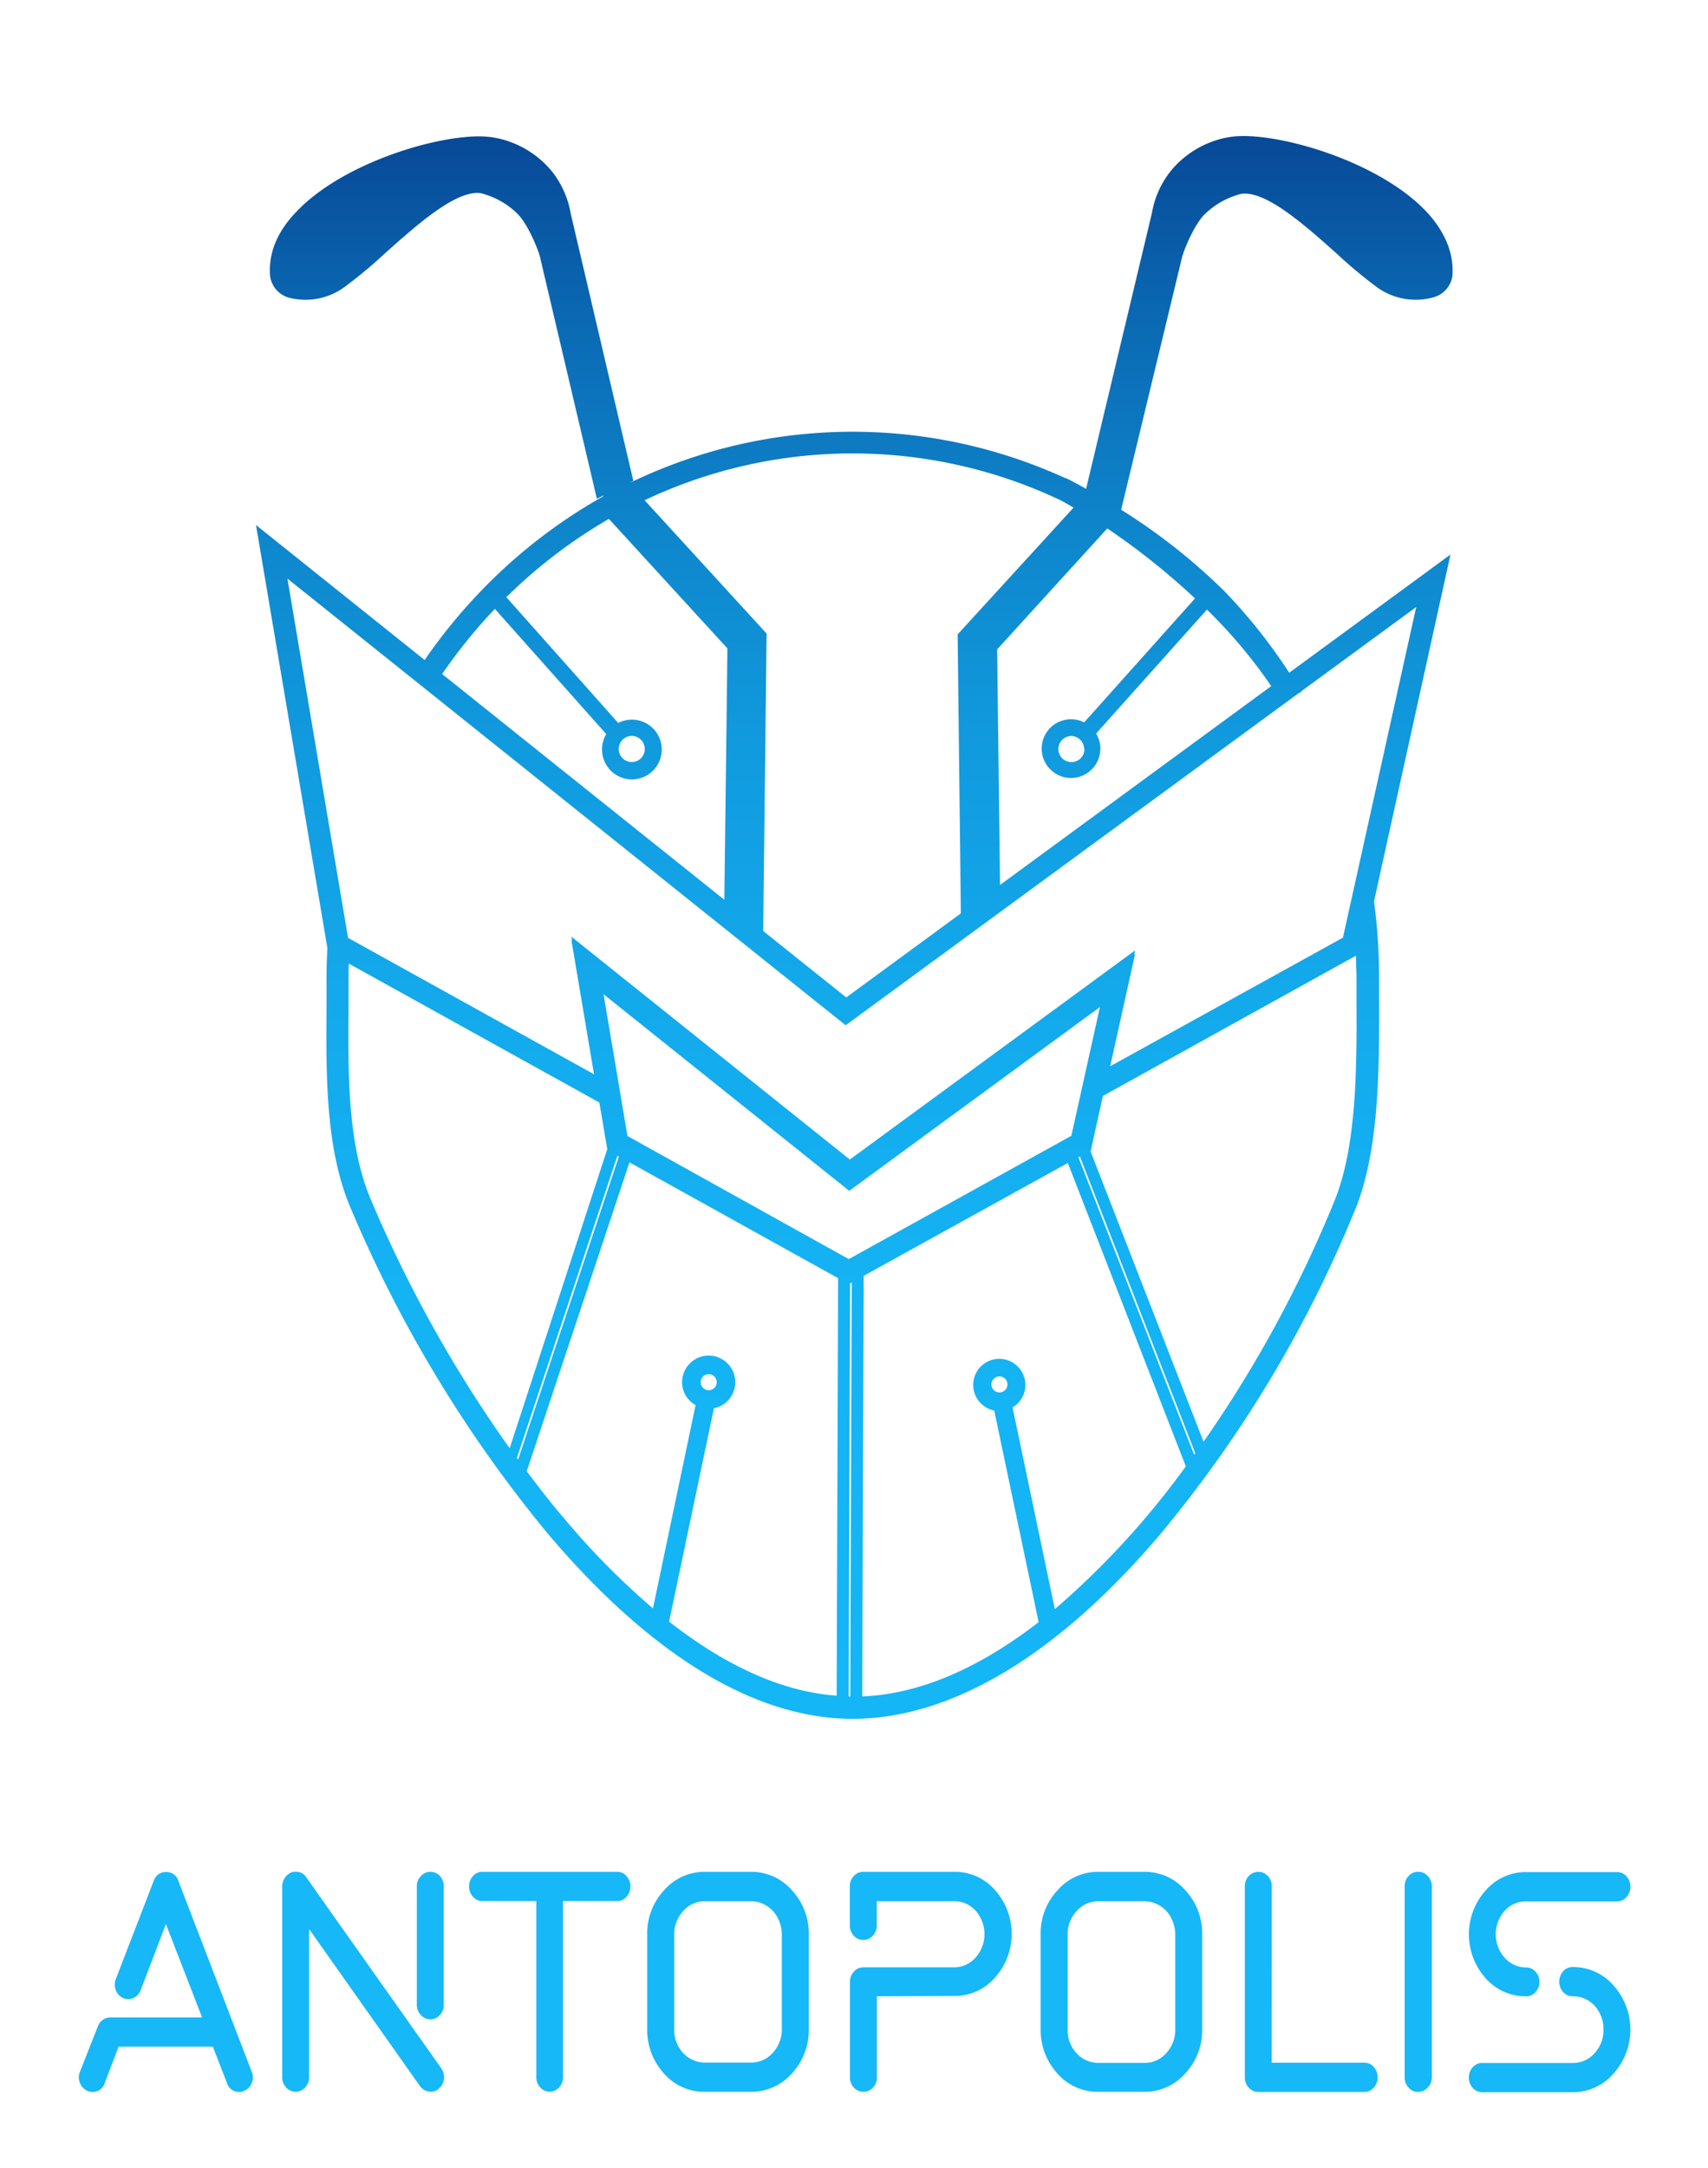 <svg id="Layer_1" data-name="Layer 1" xmlns="http://www.w3.org/2000/svg" xmlns:xlink="http://www.w3.org/1999/xlink" viewBox="0 0 262 332.33"><defs><style>.cls-1{fill:none;}.cls-2{fill:#16b8f8;}.cls-3{fill:url(#linear-gradient);}</style><linearGradient id="linear-gradient" x1="131.1" y1="20.76" x2="131.1" y2="263.47" gradientUnits="userSpaceOnUse"><stop offset="0" stop-color="#074997"/><stop offset="0.12" stop-color="#0b6ab4"/><stop offset="0.25" stop-color="#0e86cc"/><stop offset="0.39" stop-color="#119bdf"/><stop offset="0.55" stop-color="#13aaec"/><stop offset="0.73" stop-color="#14b3f4"/><stop offset="1" stop-color="#14b6f6"/></linearGradient></defs><rect class="cls-1" x="12.1" y="11.66" width="238" height="309"/><path class="cls-2" d="M38.62,317.58a2.2,2.2,0,0,1,0,1.69,2.06,2.06,0,0,1-1.13,1.2,1.66,1.66,0,0,1-.8.19,1.9,1.9,0,0,1-1.87-1.35l-2.17-5.59H18.19l-2.13,5.59a1.91,1.91,0,0,1-1.91,1.35,1.8,1.8,0,0,1-.8-.19,2.12,2.12,0,0,1-1.09-1.2,2.15,2.15,0,0,1,0-1.69L15,310.64a2,2,0,0,1,.62-.91,2,2,0,0,1,1.29-.49H31l-5.55-14.31-3.87,10.12a2.11,2.11,0,0,1-1.13,1.21,1.87,1.87,0,0,1-1.57,0,2,2,0,0,1-1.11-1.2,2.4,2.4,0,0,1,0-1.71l5.81-15.05a1.93,1.93,0,0,1,1.89-1.35,1.91,1.91,0,0,1,1.89,1.35Z"/><path class="cls-2" d="M47,287.79,67.66,317a2.38,2.38,0,0,1,.43,1.69,2.18,2.18,0,0,1-.78,1.47,1.82,1.82,0,0,1-1.51.44,2,2,0,0,1-1.38-.84l-17-24.06v22.71a2.21,2.21,0,0,1-.6,1.56,1.92,1.92,0,0,1-1.47.65,1.87,1.87,0,0,1-1.46-.65,2.21,2.21,0,0,1-.6-1.56V289.14a2.4,2.4,0,0,1,.17-.87,2.27,2.27,0,0,1,.49-.75,2.47,2.47,0,0,1,.71-.5A2.18,2.18,0,0,1,46,287,1.84,1.84,0,0,1,47,287.79Zm19.05-.87a2,2,0,0,1,1,.29,1.89,1.89,0,0,1,.76.82,2.51,2.51,0,0,1,.26,1.11v18.17a2.19,2.19,0,0,1-.6,1.57,1.9,1.9,0,0,1-1.44.65,2,2,0,0,1-1.46-.65,2.19,2.19,0,0,1-.63-1.57V289.14a2.16,2.16,0,0,1,.63-1.57A1.93,1.93,0,0,1,66.06,286.92Z"/><path class="cls-2" d="M94.66,286.92a1.85,1.85,0,0,1,1.44.65,2.38,2.38,0,0,1,0,3.18,1.9,1.9,0,0,1-1.44.65h-8.3v27a2.23,2.23,0,0,1-.6,1.57,1.93,1.93,0,0,1-2.89,0,2.25,2.25,0,0,1-.6-1.57v-27H74a1.91,1.91,0,0,1-1.45-.65,2.41,2.41,0,0,1,0-3.18,1.89,1.89,0,0,1,1.45-.65Z"/><path class="cls-2" d="M115.18,286.92a8.26,8.26,0,0,1,6.29,2.82,9.69,9.69,0,0,1,2.59,6.82V311a9.72,9.72,0,0,1-2.59,6.82,8.26,8.26,0,0,1-6.29,2.82h-7.06a8.19,8.19,0,0,1-6.44-3,9.89,9.89,0,0,1-2.4-6.75V296.56a9.69,9.69,0,0,1,2.59-6.82,8.26,8.26,0,0,1,6.29-2.82Zm4.75,24.1V296.56a5.8,5.8,0,0,0-.37-2,5.26,5.26,0,0,0-1-1.64,4.62,4.62,0,0,0-1.51-1.08,4.32,4.32,0,0,0-1.87-.41h-7a4.42,4.42,0,0,0-3.38,1.5,5.22,5.22,0,0,0-1.38,3.66v14.51A5.14,5.14,0,0,0,105.1,315a4.56,4.56,0,0,0,3.16,1.16h6.93a4.39,4.39,0,0,0,3.37-1.52A5.27,5.27,0,0,0,119.93,311Z"/><path class="cls-2" d="M132.41,286.92h14a8.13,8.13,0,0,1,6.21,2.79,10.06,10.06,0,0,1,0,13.43,8.14,8.14,0,0,1-6.11,2.81l-12,.05v12.43a2.22,2.22,0,0,1-.6,1.57,2,2,0,0,1-2.93,0,2.23,2.23,0,0,1-.6-1.57V303.78a2.21,2.21,0,0,1,.6-1.56,1.9,1.9,0,0,1,1.45-.66l14,0a4.35,4.35,0,0,0,3.24-1.52,5.41,5.41,0,0,0,0-7.14,4.31,4.31,0,0,0-3.3-1.47H134.49v3.71a2.23,2.23,0,0,1-.6,1.57,1.9,1.9,0,0,1-1.47.65,1.88,1.88,0,0,1-1.46-.65,2.23,2.23,0,0,1-.6-1.57v-6a2.21,2.21,0,0,1,.6-1.56A1.93,1.93,0,0,1,132.41,286.92Z"/><path class="cls-2" d="M175.53,286.92a8.26,8.26,0,0,1,6.29,2.82,9.69,9.69,0,0,1,2.59,6.82V311a9.72,9.72,0,0,1-2.59,6.82,8.26,8.26,0,0,1-6.29,2.82h-7.06a8.2,8.2,0,0,1-6.44-3,9.89,9.89,0,0,1-2.4-6.75V296.56a9.65,9.65,0,0,1,2.6-6.82,8.22,8.22,0,0,1,6.28-2.82Zm4.75,24.1V296.56a5.8,5.8,0,0,0-.37-2,5.26,5.26,0,0,0-1-1.64,4.62,4.62,0,0,0-1.51-1.08,4.32,4.32,0,0,0-1.87-.41h-7a4.42,4.42,0,0,0-3.38,1.5,5.22,5.22,0,0,0-1.38,3.66v14.51a5.14,5.14,0,0,0,1.69,3.95,4.56,4.56,0,0,0,3.16,1.16h6.93a4.39,4.39,0,0,0,3.37-1.52A5.22,5.22,0,0,0,180.28,311Z"/><path class="cls-2" d="M195.07,316.18h14.22a1.87,1.87,0,0,1,1.44.65,2.41,2.41,0,0,1,0,3.18,1.9,1.9,0,0,1-1.44.65H193a1.87,1.87,0,0,1-1.44-.65,2.21,2.21,0,0,1-.61-1.57V289.13a2.2,2.2,0,0,1,.61-1.57,2,2,0,0,1,2.92,0,2.21,2.21,0,0,1,.6,1.57Z"/><path class="cls-2" d="M217.54,286.92a2,2,0,0,1,1.05.29,2.16,2.16,0,0,1,.76.82,2.3,2.3,0,0,1,.29,1.11v29.31A2.21,2.21,0,0,1,219,320a1.92,1.92,0,0,1-1.47.65,1.88,1.88,0,0,1-1.46-.65,2.21,2.21,0,0,1-.6-1.56V289.14a2.22,2.22,0,0,1,.6-1.57A1.83,1.83,0,0,1,217.54,286.92Z"/><path class="cls-2" d="M234.11,306a8.16,8.16,0,0,1-6.21-2.75,10.11,10.11,0,0,1,0-13.49,8.15,8.15,0,0,1,6.21-2.8h13.95a1.88,1.88,0,0,1,1.44.66,2.39,2.39,0,0,1,0,3.17,1.91,1.91,0,0,1-1.44.66H234.11a4.3,4.3,0,0,0-3.31,1.47,5.39,5.39,0,0,0,0,7.16,4.35,4.35,0,0,0,3.29,1.5h0a1.87,1.87,0,0,1,1.45.65,2.21,2.21,0,0,1,.6,1.56,2.23,2.23,0,0,1-.6,1.57,1.89,1.89,0,0,1-1.45.65h0Zm7.15-4.48a8.17,8.17,0,0,1,6.22,2.79,10.12,10.12,0,0,1,0,13.57,8.21,8.21,0,0,1-6.23,2.82H227.36a1.9,1.9,0,0,1-1.44-.65,2.28,2.28,0,0,1-.6-1.59,2.25,2.25,0,0,1,.6-1.59,1.87,1.87,0,0,1,1.44-.65h13.91a4.36,4.36,0,0,0,3.33-1.5,5.17,5.17,0,0,0,1.37-3.61,5.36,5.36,0,0,0-1.37-3.67,4.44,4.44,0,0,0-3.33-1.44h-.05a1.9,1.9,0,0,1-1.44-.65,2.41,2.41,0,0,1,0-3.18,1.87,1.87,0,0,1,1.44-.65Z"/><path class="cls-3" d="M181.29,39.57c.24-1.09,1.87-5.13,3.51-6.73a12.37,12.37,0,0,1,5.58-3.12h0c3.77-.58,9.87,4.87,14.77,9.25a70.61,70.61,0,0,0,6,5,10.1,10.1,0,0,0,8.64,1.63,4,4,0,0,0,3-3.26c.27-3.45-1.09-6.79-4-9.91-7-7.4-21.27-11.73-28.42-11.57a13.33,13.33,0,0,0-4.29.8,14.77,14.77,0,0,0-6.58,4.66,14.24,14.24,0,0,0-2.8,6.33v0L166.6,74.93q-1.33-.75-2.61-1.41v0l-.55-.26-.1,0h0a78.4,78.4,0,0,0-66.42.61,3,3,0,0,0-.48.19h0l0,0,.71-.35-9.61-41v0a14.22,14.22,0,0,0-2.8-6.34,14.82,14.82,0,0,0-6.59-4.66,13.56,13.56,0,0,0-4.29-.8c-7.15-.16-21.43,4.17-28.42,11.57-3,3.12-4.31,6.46-4,9.91a4,4,0,0,0,3,3.27A10.11,10.11,0,0,0,53,43.88a70.61,70.61,0,0,0,6-5c4.91-4.38,11-9.83,14.77-9.26h0a12.25,12.25,0,0,1,5.57,3.11c1.64,1.6,3.27,5.64,3.51,6.73l8.71,37,1-.51-.06.15A81.07,81.07,0,0,0,73.7,90.67a83,83,0,0,0-8.56,10.5L39.27,80.48l10.95,64.85c-.08,1.51-.13,3-.13,4.54s0,2.88,0,4.34c-.08,10.65-.16,21.66,3.57,30.67A201,201,0,0,0,84,235.05c7.28,8.61,14.68,15.38,22,20.14,8.45,5.49,16.78,8.28,24.77,8.28,15.11,0,31.37-9.7,47-28.05A189.72,189.72,0,0,0,208,185.11c3.61-9.13,3.58-21.51,3.55-32.42,0-1,0-1.9,0-2.82a89.15,89.15,0,0,0-.78-11.71L222.5,85l-24.74,18.12a83.94,83.94,0,0,0-9.88-12.44A91.89,91.89,0,0,0,172,78.15s0-.07,0-.1Zm-18.61,37.1c.66.37,1.34.75,2,1.14L146.9,97.24c.17,15.24.32,27.85.49,42.77l-17.58,12.88-12.74-10.18c.19-16.18.34-29.41.52-45.6L98.88,76.68a74.5,74.5,0,0,1,63.8,0ZM75.91,93.33,93,112.53a4.46,4.46,0,0,0-.65,2.29,4.58,4.58,0,1,0,2.48-4L77.67,91.54a78.26,78.26,0,0,1,15.73-12l18.18,19.85c-.15,13.63-.31,24.93-.47,38.53L67.82,103.32A81.19,81.19,0,0,1,75.91,93.33Zm21,19.48a2,2,0,1,1-2,2A2,2,0,0,1,96.9,112.81ZM53.46,154.24c0-1.48,0-2.93,0-4.37,0-.72,0-1.44.06-2.16L91.94,169l1.21,7.15L78.18,222a200.47,200.47,0,0,1-21.4-38.37C53.3,175.2,53.38,164.54,53.46,154.24ZM183.18,223l-17.76-45.63.22-.12,17.71,45.51Zm-52.75,37.06h-.25l.22-63.34.25-.14ZM130.2,193,96.25,174.13,92.58,152.4l37.69,30.14,38.45-28.17-4.38,19.73ZM79.29,223.49l15.42-46.33.22.12L79.47,223.74Zm23.35,25.08,6.87-32.7a4.08,4.08,0,1,0-4.88-4,4,4,0,0,0,2.07,3.51l-6.54,31.16a116.14,116.14,0,0,1-13.54-13.69c-2-2.31-3.9-4.77-5.82-7.33l15.76-47.35,32,17.75-.22,64C119.14,259.26,110.35,254.6,102.64,248.57Zm4.84-36.69a1.23,1.23,0,1,1,1.23,1.22A1.23,1.23,0,0,1,107.48,211.88Zm54.33,34.77-6.49-30.92a4,4,0,1,0-2.81.48l6.81,32.44c-8.58,6.64-17.74,11-27.06,11.39l.22-64.47,31.32-17.3,18.1,46.5A127,127,0,0,1,161.81,246.65Zm-9.73-34.44a1.23,1.23,0,1,1,1.23,1.23A1.23,1.23,0,0,1,152.08,212.21Zm52.71-28.35A189.53,189.53,0,0,1,184.62,221l-17.37-44.61.07,0,1.86-8.4L208,146.49c0,1.12.08,2.25.08,3.38v2.83C208.13,163.31,208.17,175.34,204.79,183.86Zm12.45-90.81L206,143.73l-35.7,19.71,3.82-17.23-.14.1.14-.63-43.76,32.06L87.65,143.58l.1.62-.1-.09,3.47,20.56L53.39,143.76l-9.3-55.07,85.63,68.47,69.52-50.93.37-.15a.22.22,0,0,0-.05-.08ZM195,105.17l-41.6,30.48c-.15-12.54-.29-23.31-.44-36.11L169.85,81a108.2,108.2,0,0,1,13.46,10.73l-17,19a4.5,4.5,0,1,0,2.48,4,4.46,4.46,0,0,0-.65-2.29l17-19A77.42,77.42,0,0,1,195,105.17Zm-28.65,9.65a2,2,0,1,1-2-2A2,2,0,0,1,166.3,114.82Z"/></svg>